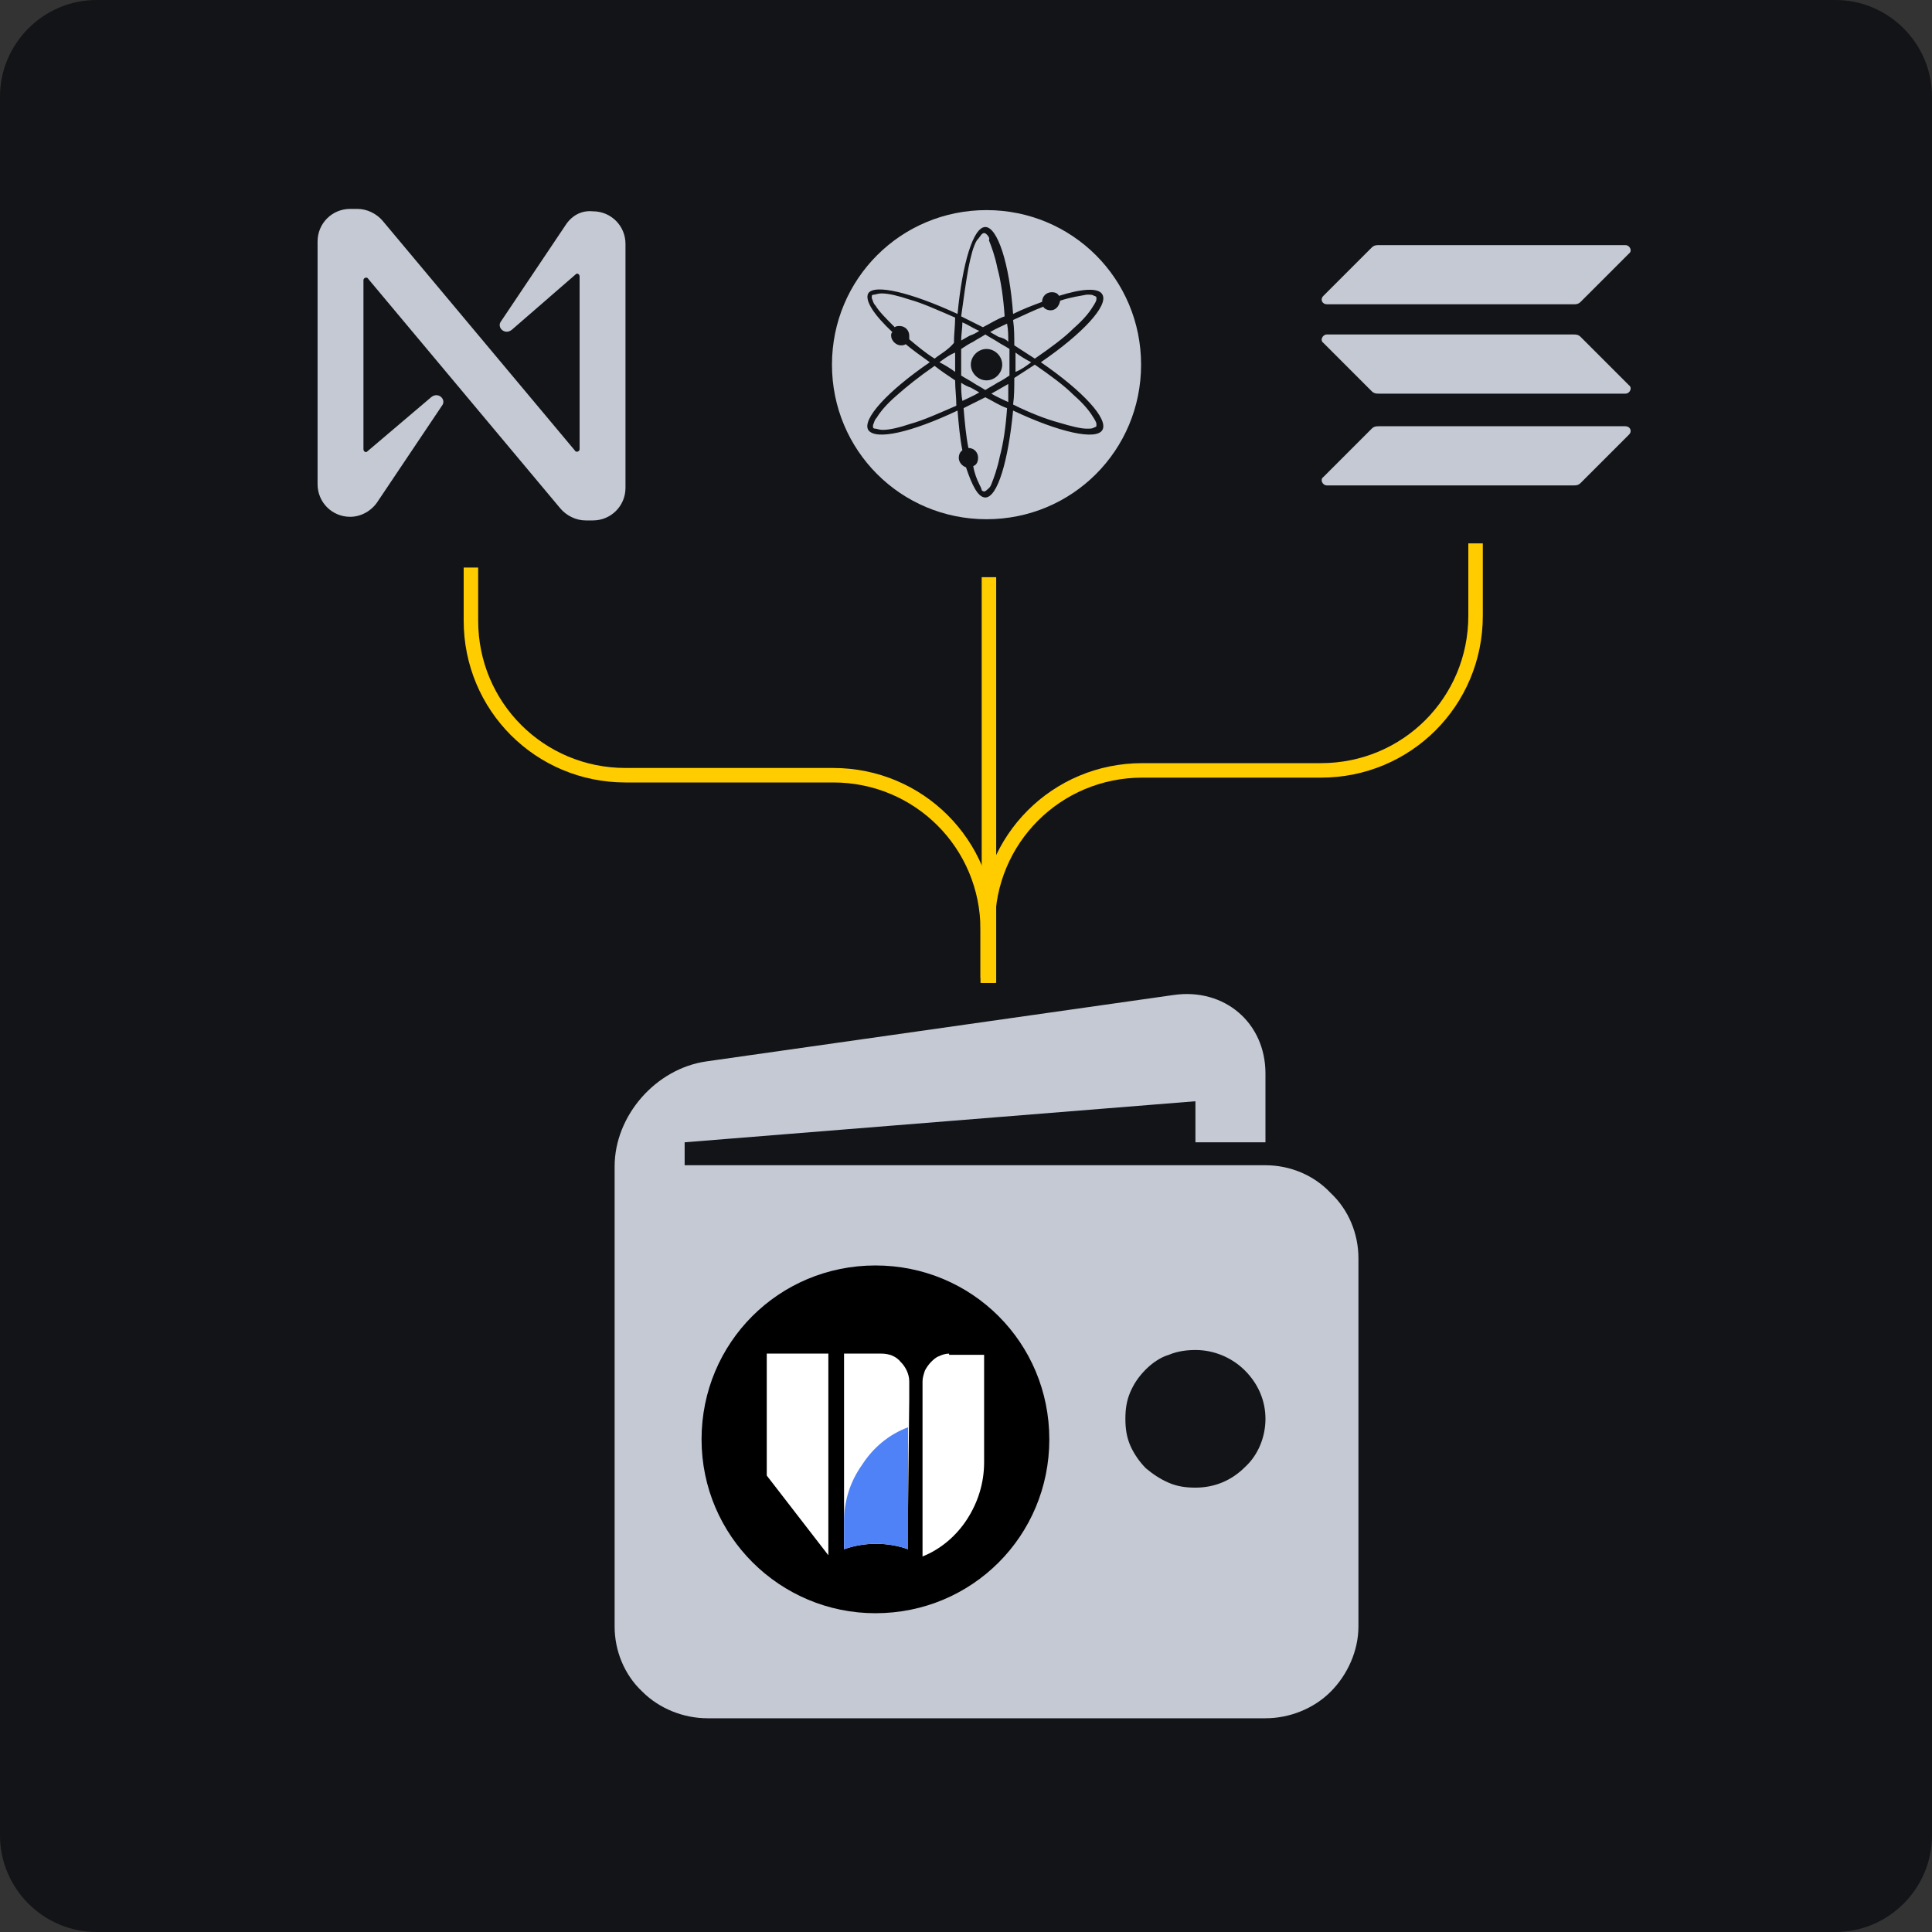 <?xml version="1.0" encoding="utf-8"?>
<!-- Generator: Adobe Illustrator 26.3.1, SVG Export Plug-In . SVG Version: 6.00 Build 0)  -->
<svg version="1.1" id="레이어_1" xmlns="http://www.w3.org/2000/svg" xmlns:xlink="http://www.w3.org/1999/xlink" x="0px"
	 y="0px" viewBox="0 0 160 160" style="enable-background:new 0 0 160 160;" xml:space="preserve">
<rect x="0" y="0" width="160" height="160" fill="#333333" stroke="none"/>
<style type="text/css">
	.st0{fill:#131417;}
	.st1{fill:none;stroke:#FFCC00;stroke-width:1.2;}
	.st2{fill:#C4C9D4;}
	.st3{fill:#FFFFFF;}
	.st4{fill:#4F82F6;}
	.st5{fill-rule:evenodd;clip-rule:evenodd;fill:#C4C9D4;}
	.st6{fill:none;}
</style>
<path class="st0" d="M8,0h144c4.4,0,8,3.6,8,8v144c0,4.4-3.6,8-8,8H8c-4.4,0-8-3.6-8-8V8C0,3.6,3.6,0,8,0z"/>
<path class="st1" d="M81.9,81.4V47.8"/>
<path class="st1" d="M122.2,45v6c0,7.1-5.7,12.8-12.8,12.8H94.6c-7.1,0-12.8,5.7-12.8,12.8V81"/>
<path class="st1" d="M39,47v4.4c0,7.1,5.7,12.8,12.8,12.8H69c7.1,0,12.8,5.7,12.8,12.8v4.4"/>
<path class="st2" d="M104.8,96.5H56.7v-1.9L99,91.2v3.4h5.8v-5.7c0-4.2-3.4-7.1-7.6-6.5l-38.7,5.5c-4.2,0.6-7.6,4.5-7.6,8.7v38.1
	c0,2,0.8,4,2.3,5.4c1.4,1.4,3.4,2.2,5.4,2.2h46.2c2,0,4-0.8,5.4-2.2c1.4-1.4,2.3-3.4,2.3-5.4v-30.5c0-2-0.8-4-2.3-5.4
	C108.8,97.3,106.8,96.5,104.8,96.5z M99,123.2c-0.8,0-1.5-0.1-2.2-0.4c-0.7-0.3-1.3-0.7-1.9-1.2c-0.5-0.5-1-1.2-1.3-1.9
	c-0.3-0.7-0.4-1.4-0.4-2.2c0-0.8,0.1-1.5,0.4-2.2c0.3-0.7,0.7-1.3,1.3-1.9c0.5-0.5,1.2-1,1.9-1.2c0.7-0.3,1.5-0.4,2.2-0.4
	c1.5,0,3,0.6,4.1,1.7c1.1,1.1,1.7,2.5,1.7,4c0,1.5-0.6,3-1.7,4C102,122.6,100.6,123.2,99,123.2z"/>
<path d="M72.5,133.6c8,0,14.4-6.4,14.4-14.4s-6.4-14.4-14.4-14.4c-8,0-14.4,6.4-14.4,14.4S64.6,133.6,72.5,133.6z"/>
<path class="st3" d="M75.2,125v3.3c-1.7-0.6-3.6-0.6-5.3,0v-16.2H73c0.6,0,1.2,0.2,1.6,0.7c0.4,0.4,0.7,1,0.7,1.6v1.5L75.2,125z"/>
<path class="st4" d="M75.2,118.2v10.1c-1.7-0.6-3.6-0.6-5.3,0V126c0-1.7,0.5-3.3,1.5-4.7C72.3,119.9,73.6,118.8,75.2,118.2
	L75.2,118.2z"/>
<path class="st3" d="M78.6,112.1c-0.3,0-0.6,0.1-0.8,0.2c-0.3,0.1-0.5,0.3-0.7,0.5c-0.2,0.2-0.4,0.5-0.5,0.7
	c-0.1,0.3-0.2,0.6-0.2,0.9v14.5c1.5-0.6,2.8-1.7,3.7-3.1c0.9-1.4,1.4-3,1.4-4.7v-8.9H78.6z"/>
<path class="st3" d="M68.6,115.8v-3.7h-5.1v10.1l5.1,6.6V125h0L68.6,115.8L68.6,115.8z"/>
<path class="st2" d="M113.6,35.5c0.2-0.2,0.4-0.2,0.6-0.2h20.4c0.4,0,0.6,0.4,0.3,0.7l-4,4c-0.2,0.2-0.4,0.2-0.6,0.2h-20.4
	c-0.4,0-0.6-0.5-0.3-0.7L113.6,35.5z"/>
<path class="st2" d="M113.6,20.5c0.2-0.2,0.4-0.2,0.6-0.2h20.4c0.4,0,0.6,0.5,0.3,0.7l-4,4c-0.2,0.2-0.4,0.2-0.6,0.2h-20.4
	c-0.4,0-0.6-0.4-0.3-0.7L113.6,20.5z"/>
<path class="st2" d="M130.9,27.9c-0.2-0.2-0.4-0.2-0.6-0.2h-20.4c-0.4,0-0.6,0.5-0.3,0.7l4,4c0.2,0.2,0.4,0.2,0.6,0.2h20.4
	c0.4,0,0.6-0.5,0.3-0.7L130.9,27.9z"/>
<path class="st5" d="M81.7,43c7.1,0,12.8-5.7,12.8-12.8c0-7.1-5.7-12.8-12.8-12.8c-7.1,0-12.8,5.7-12.8,12.8
	C68.9,37.3,74.6,43,81.7,43z M81.7,19.4c-0.1-0.1-0.2-0.1-0.2-0.1s-0.1,0-0.2,0.1c-0.1,0.1-0.2,0.3-0.4,0.5
	c-0.3,0.5-0.5,1.3-0.7,2.3c-0.2,1.1-0.4,2.5-0.6,4c0.6,0.3,1.2,0.6,1.8,0.9c0.6-0.3,1.2-0.7,1.8-0.9c-0.1-1.5-0.3-2.9-0.6-4
	c-0.2-1-0.5-1.8-0.7-2.3C82,19.7,81.8,19.5,81.7,19.4z M81.1,27.4c-0.5-0.2-0.9-0.5-1.4-0.7c0,0.5-0.1,1-0.1,1.5
	c0.2-0.1,0.5-0.3,0.7-0.4C80.6,27.7,80.8,27.6,81.1,27.4z M79.3,26c0.4-4.2,1.3-7.2,2.3-7.2s2,3,2.3,7.2c0.8-0.4,1.6-0.7,2.4-1
	c0,0,0,0,0,0c0-0.4,0.3-0.8,0.8-0.8c0.3,0,0.5,0.1,0.6,0.3c1.9-0.6,3.3-0.7,3.6-0.1c0.5,0.9-1.6,3.2-5.1,5.6
	c3.5,2.4,5.6,4.7,5.1,5.6c-0.5,0.9-3.6,0.2-7.4-1.6c-0.4,4.2-1.3,7.2-2.3,7.2c-0.6,0-1.1-1-1.6-2.5c-0.3-0.1-0.6-0.4-0.6-0.8
	c0-0.2,0.1-0.5,0.3-0.6c-0.2-1-0.3-2.1-0.4-3.3c-3.8,1.8-6.8,2.5-7.4,1.6c-0.5-0.9,1.6-3.2,5.1-5.6c-0.7-0.5-1.4-1-2-1.5
	c-0.1,0.1-0.3,0.1-0.4,0.1c-0.4,0-0.8-0.4-0.8-0.8c0-0.1,0-0.2,0.1-0.3c-1.5-1.4-2.3-2.6-2-3.2C72.4,23.5,75.4,24.2,79.3,26z
	 M83.9,26.5c0.9-0.4,1.7-0.8,2.5-1.1c0.1,0.2,0.4,0.3,0.6,0.3c0.4,0,0.7-0.3,0.8-0.8c0.9-0.3,1.7-0.4,2.2-0.5c0.3,0,0.5,0,0.6,0.1
	c0.1,0,0.2,0.1,0.2,0.1c0,0,0,0.1,0,0.2c0,0.1-0.1,0.3-0.3,0.6c-0.3,0.5-0.8,1.1-1.6,1.8c-0.8,0.8-1.9,1.6-3.2,2.5
	c-0.6-0.4-1.1-0.7-1.7-1.1C84,27.9,84,27.2,83.9,26.5z M81.1,40.1c-0.2-0.4-0.4-0.9-0.5-1.5c0.3-0.1,0.4-0.4,0.4-0.7
	c0-0.4-0.3-0.8-0.8-0.8c0,0,0,0,0,0c0,0,0,0,0,0c-0.2-1-0.3-2.1-0.4-3.3c0.6-0.3,1.2-0.6,1.8-0.9c0.6,0.3,1.2,0.7,1.8,0.9
	c-0.1,1.5-0.3,2.9-0.6,4c-0.2,1-0.5,1.8-0.7,2.3c-0.1,0.3-0.3,0.4-0.4,0.5c-0.1,0.1-0.2,0.1-0.2,0.1s-0.1,0-0.2-0.1
	C81.3,40.5,81.2,40.3,81.1,40.1z M77.4,29.7c-0.8-0.5-1.5-1.1-2.1-1.6c0-0.1,0-0.2,0-0.3c0-0.4-0.3-0.8-0.8-0.8
	c-0.1,0-0.3,0-0.4,0.1c-0.7-0.7-1.3-1.3-1.6-1.8c-0.2-0.2-0.2-0.4-0.3-0.6c0-0.1,0-0.2,0-0.2c0,0,0-0.1,0.2-0.1
	c0.1,0,0.3-0.1,0.6-0.1c0.6,0,1.4,0.2,2.3,0.5c1.1,0.3,2.4,0.9,3.8,1.5c0,0.7-0.1,1.4-0.1,2.1C78.5,29,77.9,29.3,77.4,29.7z
	 M77.4,30.3c-1.3,0.9-2.3,1.7-3.2,2.5c-0.8,0.7-1.3,1.3-1.6,1.8c-0.2,0.2-0.2,0.4-0.3,0.6c0,0.1,0,0.2,0,0.2c0,0,0,0.1,0.2,0.1
	c0.1,0,0.3,0.1,0.6,0.1c0.6,0,1.4-0.2,2.3-0.5c1.1-0.3,2.4-0.9,3.8-1.5c0-0.7-0.1-1.4-0.1-2.1C78.5,31.1,77.9,30.7,77.4,30.3z
	 M79.1,30.8c-0.4-0.3-0.9-0.6-1.3-0.8c0.4-0.3,0.8-0.6,1.3-0.8c0,0.3,0,0.5,0,0.8C79.1,30.3,79.1,30.6,79.1,30.8z M79.6,31.1
	c0-0.4,0-0.8,0-1.1c0-0.4,0-0.8,0-1.1c0.3-0.2,0.6-0.4,1-0.6c0.3-0.2,0.7-0.4,1-0.6c0.3,0.2,0.7,0.4,1,0.6c0.3,0.2,0.7,0.4,1,0.6
	c0,0.4,0,0.8,0,1.1c0,0.4,0,0.8,0,1.1c-0.3,0.2-0.6,0.4-1,0.6c-0.3,0.2-0.7,0.4-1,0.6c-0.3-0.2-0.7-0.4-1-0.6
	C80.3,31.5,79.9,31.3,79.6,31.1z M79.6,31.7c0,0.5,0,1,0.1,1.5c0.4-0.2,0.9-0.4,1.4-0.7c-0.2-0.1-0.5-0.3-0.7-0.4
	C80.1,32,79.9,31.9,79.6,31.7z M83.9,33.5c1.4,0.7,2.7,1.2,3.8,1.5c1,0.3,1.8,0.5,2.3,0.5c0.3,0,0.5,0,0.6-0.1
	c0.1,0,0.2-0.1,0.2-0.1c0,0,0-0.1,0-0.2c0-0.1-0.1-0.3-0.3-0.6c-0.3-0.5-0.8-1.1-1.6-1.8c-0.8-0.8-1.9-1.6-3.2-2.5
	c-0.6,0.4-1.1,0.7-1.7,1.1C84,32.1,84,32.8,83.9,33.5z M84.1,29.2c0.4,0.3,0.9,0.6,1.3,0.8c-0.4,0.3-0.8,0.6-1.3,0.8
	c0-0.3,0-0.5,0-0.8C84.1,29.7,84.1,29.4,84.1,29.2z M83.5,28.3c0-0.5,0-1-0.1-1.5c-0.4,0.2-0.9,0.4-1.4,0.7c0.2,0.1,0.5,0.3,0.7,0.4
	C83.1,28,83.3,28.1,83.5,28.3z M83.5,33.3c-0.4-0.2-0.9-0.4-1.4-0.7c0.2-0.1,0.5-0.3,0.7-0.4c0.2-0.1,0.5-0.3,0.7-0.4
	C83.5,32.3,83.5,32.8,83.5,33.3z M83,30.2c0,0.7-0.6,1.3-1.3,1.3c-0.7,0-1.3-0.6-1.3-1.3c0-0.7,0.6-1.3,1.3-1.3
	C82.4,28.9,83,29.5,83,30.2z"/>
<rect x="37.7" y="-33" class="st6" width="28" height="28"/>
<path class="st2" d="M46.8,18.7l-5.3,7.9c-0.4,0.5,0.3,1.2,0.9,0.7l5.3-4.6c0.1-0.1,0.3,0,0.3,0.2v14.3c0,0.2-0.3,0.3-0.4,0.1
	l-15.9-19c-0.5-0.6-1.3-1-2.1-1h-0.6c-1.5,0-2.7,1.2-2.7,2.7v20.1c0,1.5,1.2,2.7,2.7,2.7c0.9,0,1.8-0.5,2.3-1.3l5.3-7.9
	c0.4-0.5-0.3-1.2-0.9-0.7l-5.3,4.5c-0.1,0.1-0.3,0-0.3-0.2V23.2c0-0.2,0.3-0.3,0.4-0.1l15.9,19c0.5,0.6,1.3,1,2.1,1h0.6
	c1.5,0,2.7-1.2,2.7-2.7V20.2c0-1.5-1.2-2.7-2.7-2.7C48.1,17.4,47.3,17.9,46.8,18.7z"/>
</svg>